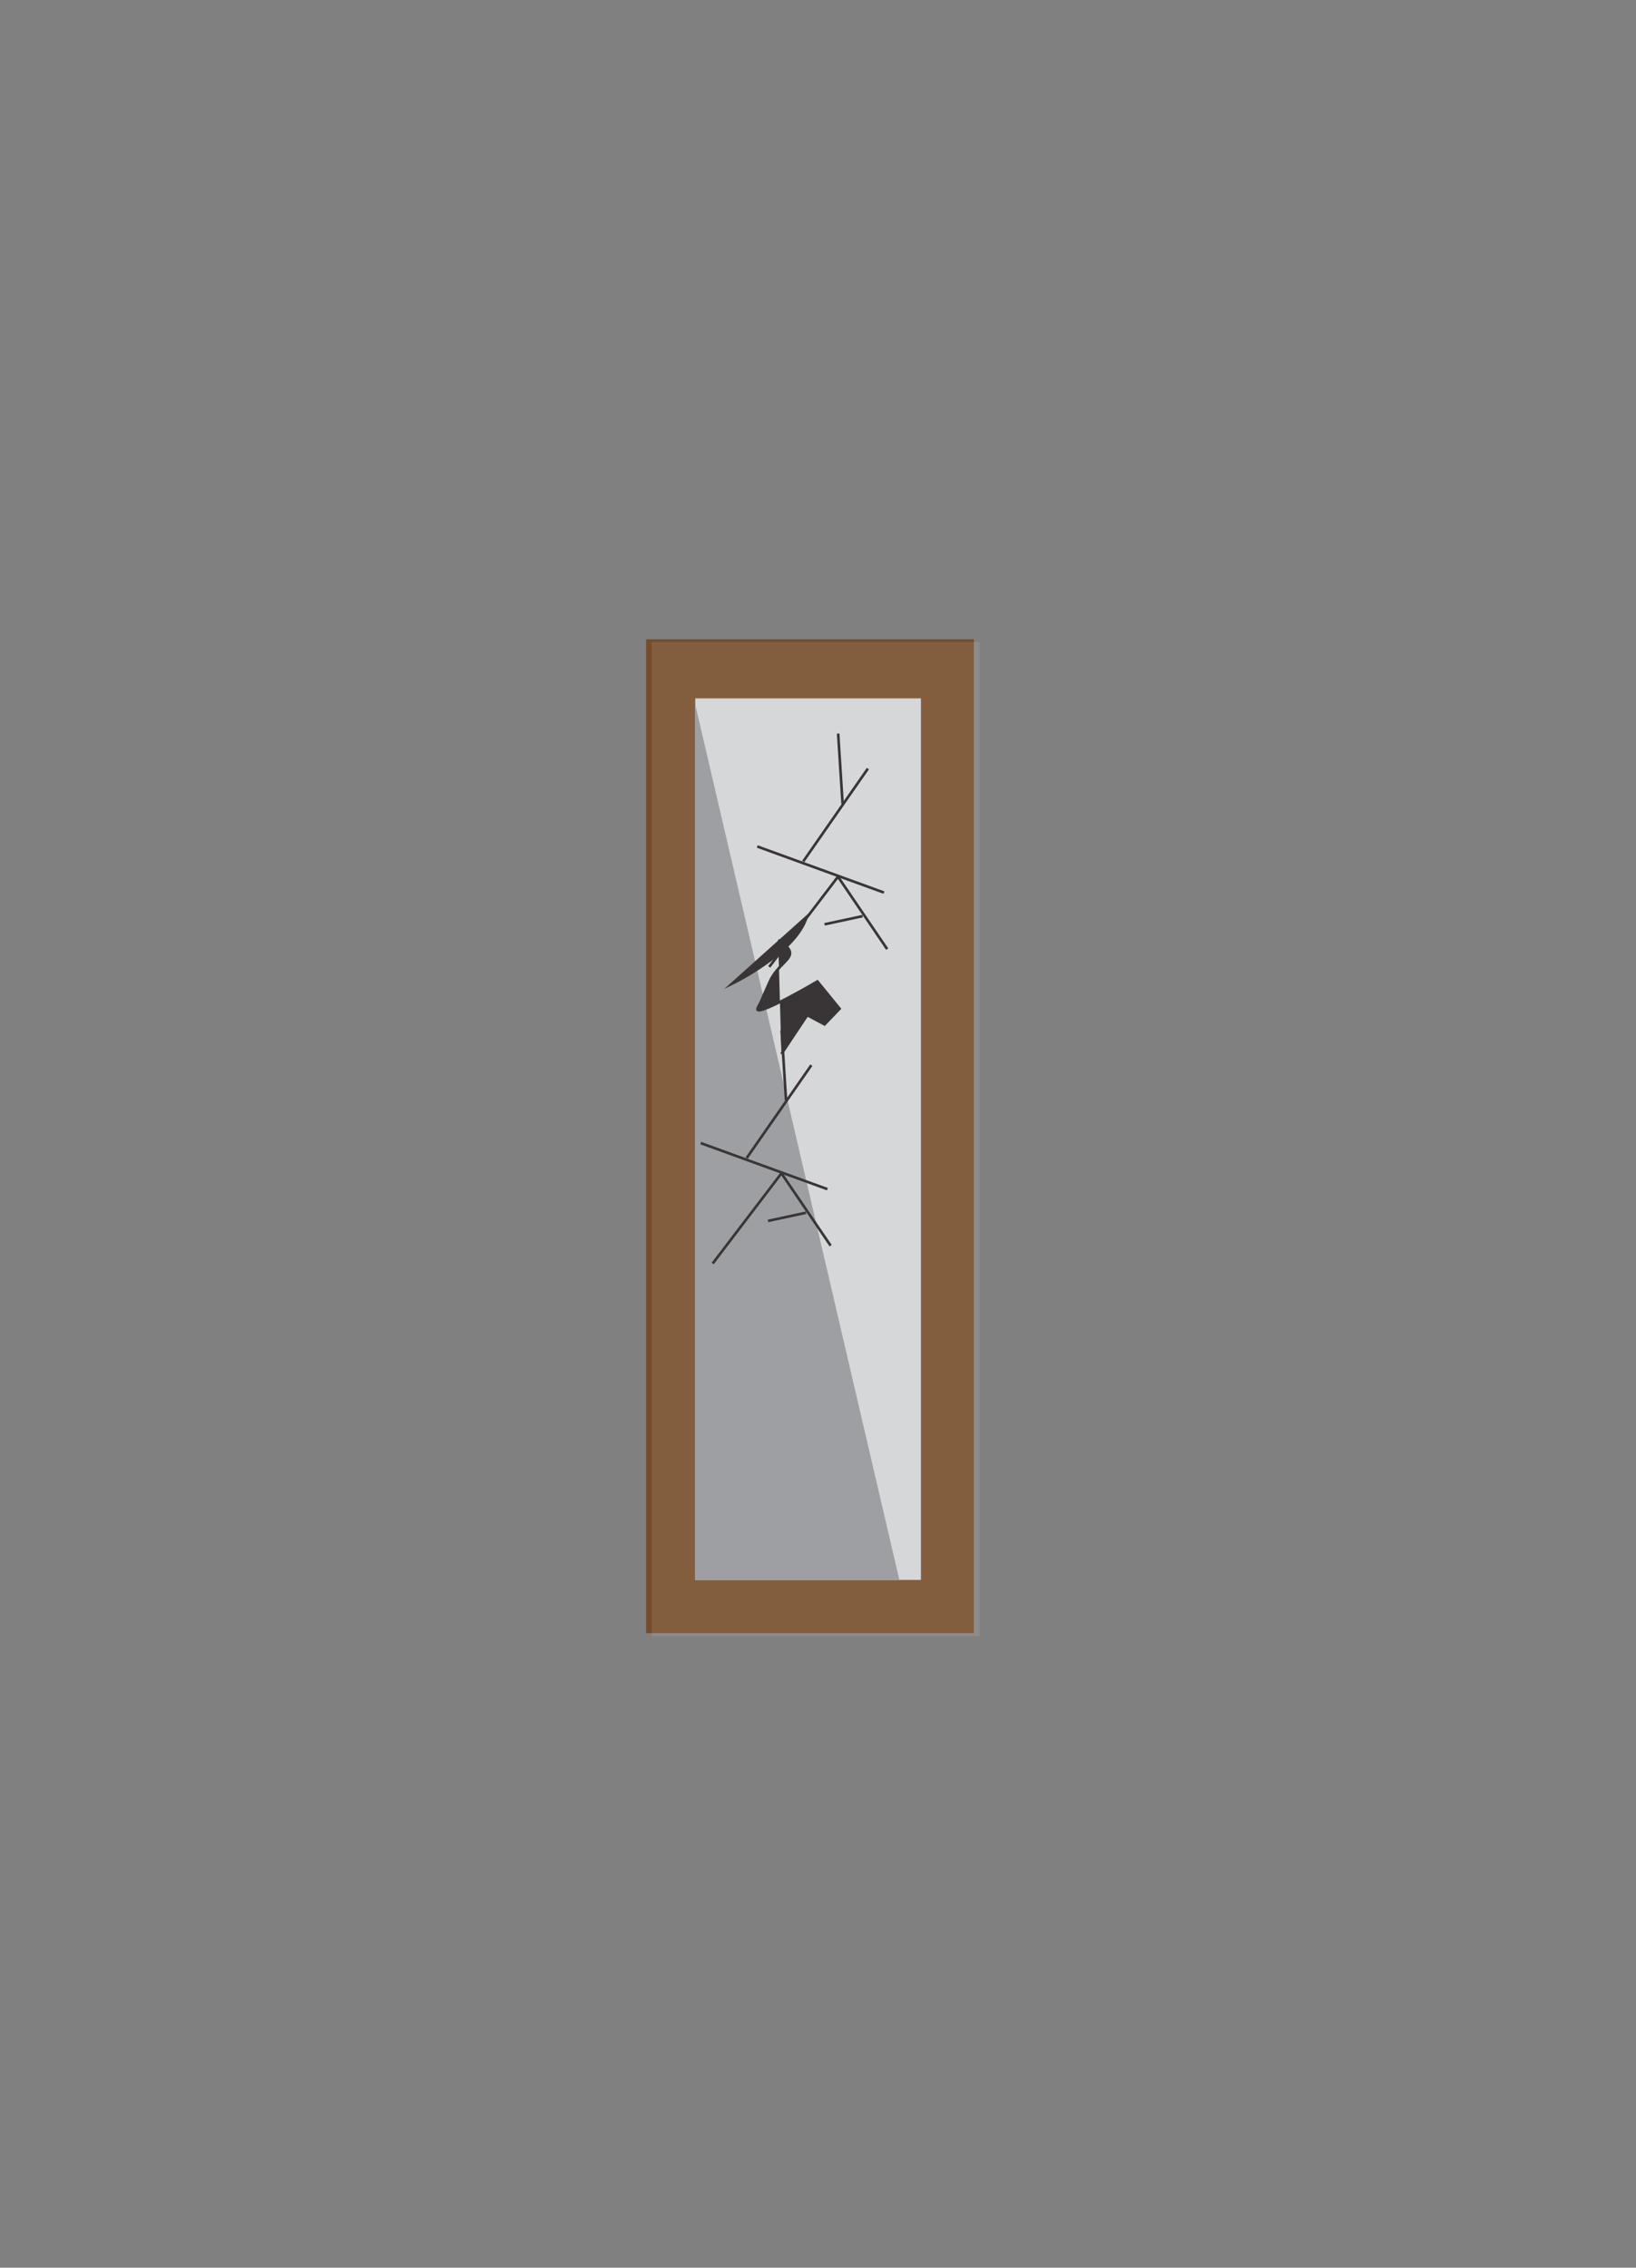 <svg xmlns="http://www.w3.org/2000/svg" viewBox="0 0 626.72 868.77"><rect x="0" y="0" width="626.72" height="868.77" fill="#808080" stroke="none"/><defs><style>.cls-1{fill:#754c29;}.cls-2{fill:#d1d3d4;}.cls-3{fill:#939598;}.cls-4{fill:none;}.cls-4,.cls-5{stroke:#231f20;stroke-miterlimit:10;}.cls-5{fill:#231f20;}.cls-6{fill:#fff;opacity:0.1;}</style></defs><g id="frame"><rect class="cls-1" x="247.51" y="244.91" width="125.55" height="380.78"/><rect class="cls-2" x="266.34" y="267.55" width="86.45" height="337.73"/><polygon class="cls-3" points="344.56 605.41 266.34 605.41 266.34 269.92 344.56 605.41"/><line class="cls-4" x1="321.08" y1="281.05" x2="322.78" y2="307.93"/><line class="cls-4" x1="332.47" y1="294.46" x2="307.7" y2="330.03"/><line class="cls-4" x1="338.62" y1="341.95" x2="290.09" y2="324.29"/><line class="cls-4" x1="339.86" y1="363.61" x2="321.01" y2="335.88"/><line class="cls-4" x1="330.41" y1="350.98" x2="315.87" y2="354.11"/><line class="cls-4" x1="321.01" y1="335.88" x2="294.67" y2="370.43"/><path class="cls-5" d="M280.39,376.89s24.54-11.82,28.65-25.67Z"/><path class="cls-5" d="M298.11,360.15c10.09,6.46.73,7.24-3.14,15.72-4.65,10.19-2.11,5.34-4.65,10.19S313.13,376,313.13,376l8.51,10.45-5.78,6-6.62-3.54-9.9,14.89"/><line class="cls-4" x1="299.42" y1="394.67" x2="301.12" y2="421.55"/><line class="cls-4" x1="310.81" y1="408.08" x2="286.04" y2="443.65"/><line class="cls-4" x1="316.96" y1="455.57" x2="268.43" y2="437.92"/><line class="cls-4" x1="318.2" y1="477.23" x2="299.35" y2="449.51"/><line class="cls-4" x1="308.75" y1="464.61" x2="294.21" y2="467.74"/><line class="cls-4" x1="299.35" y1="449.51" x2="273.01" y2="484.06"/><rect class="cls-6" x="249.66" y="246.01" width="125.55" height="380.78"/></g></svg>